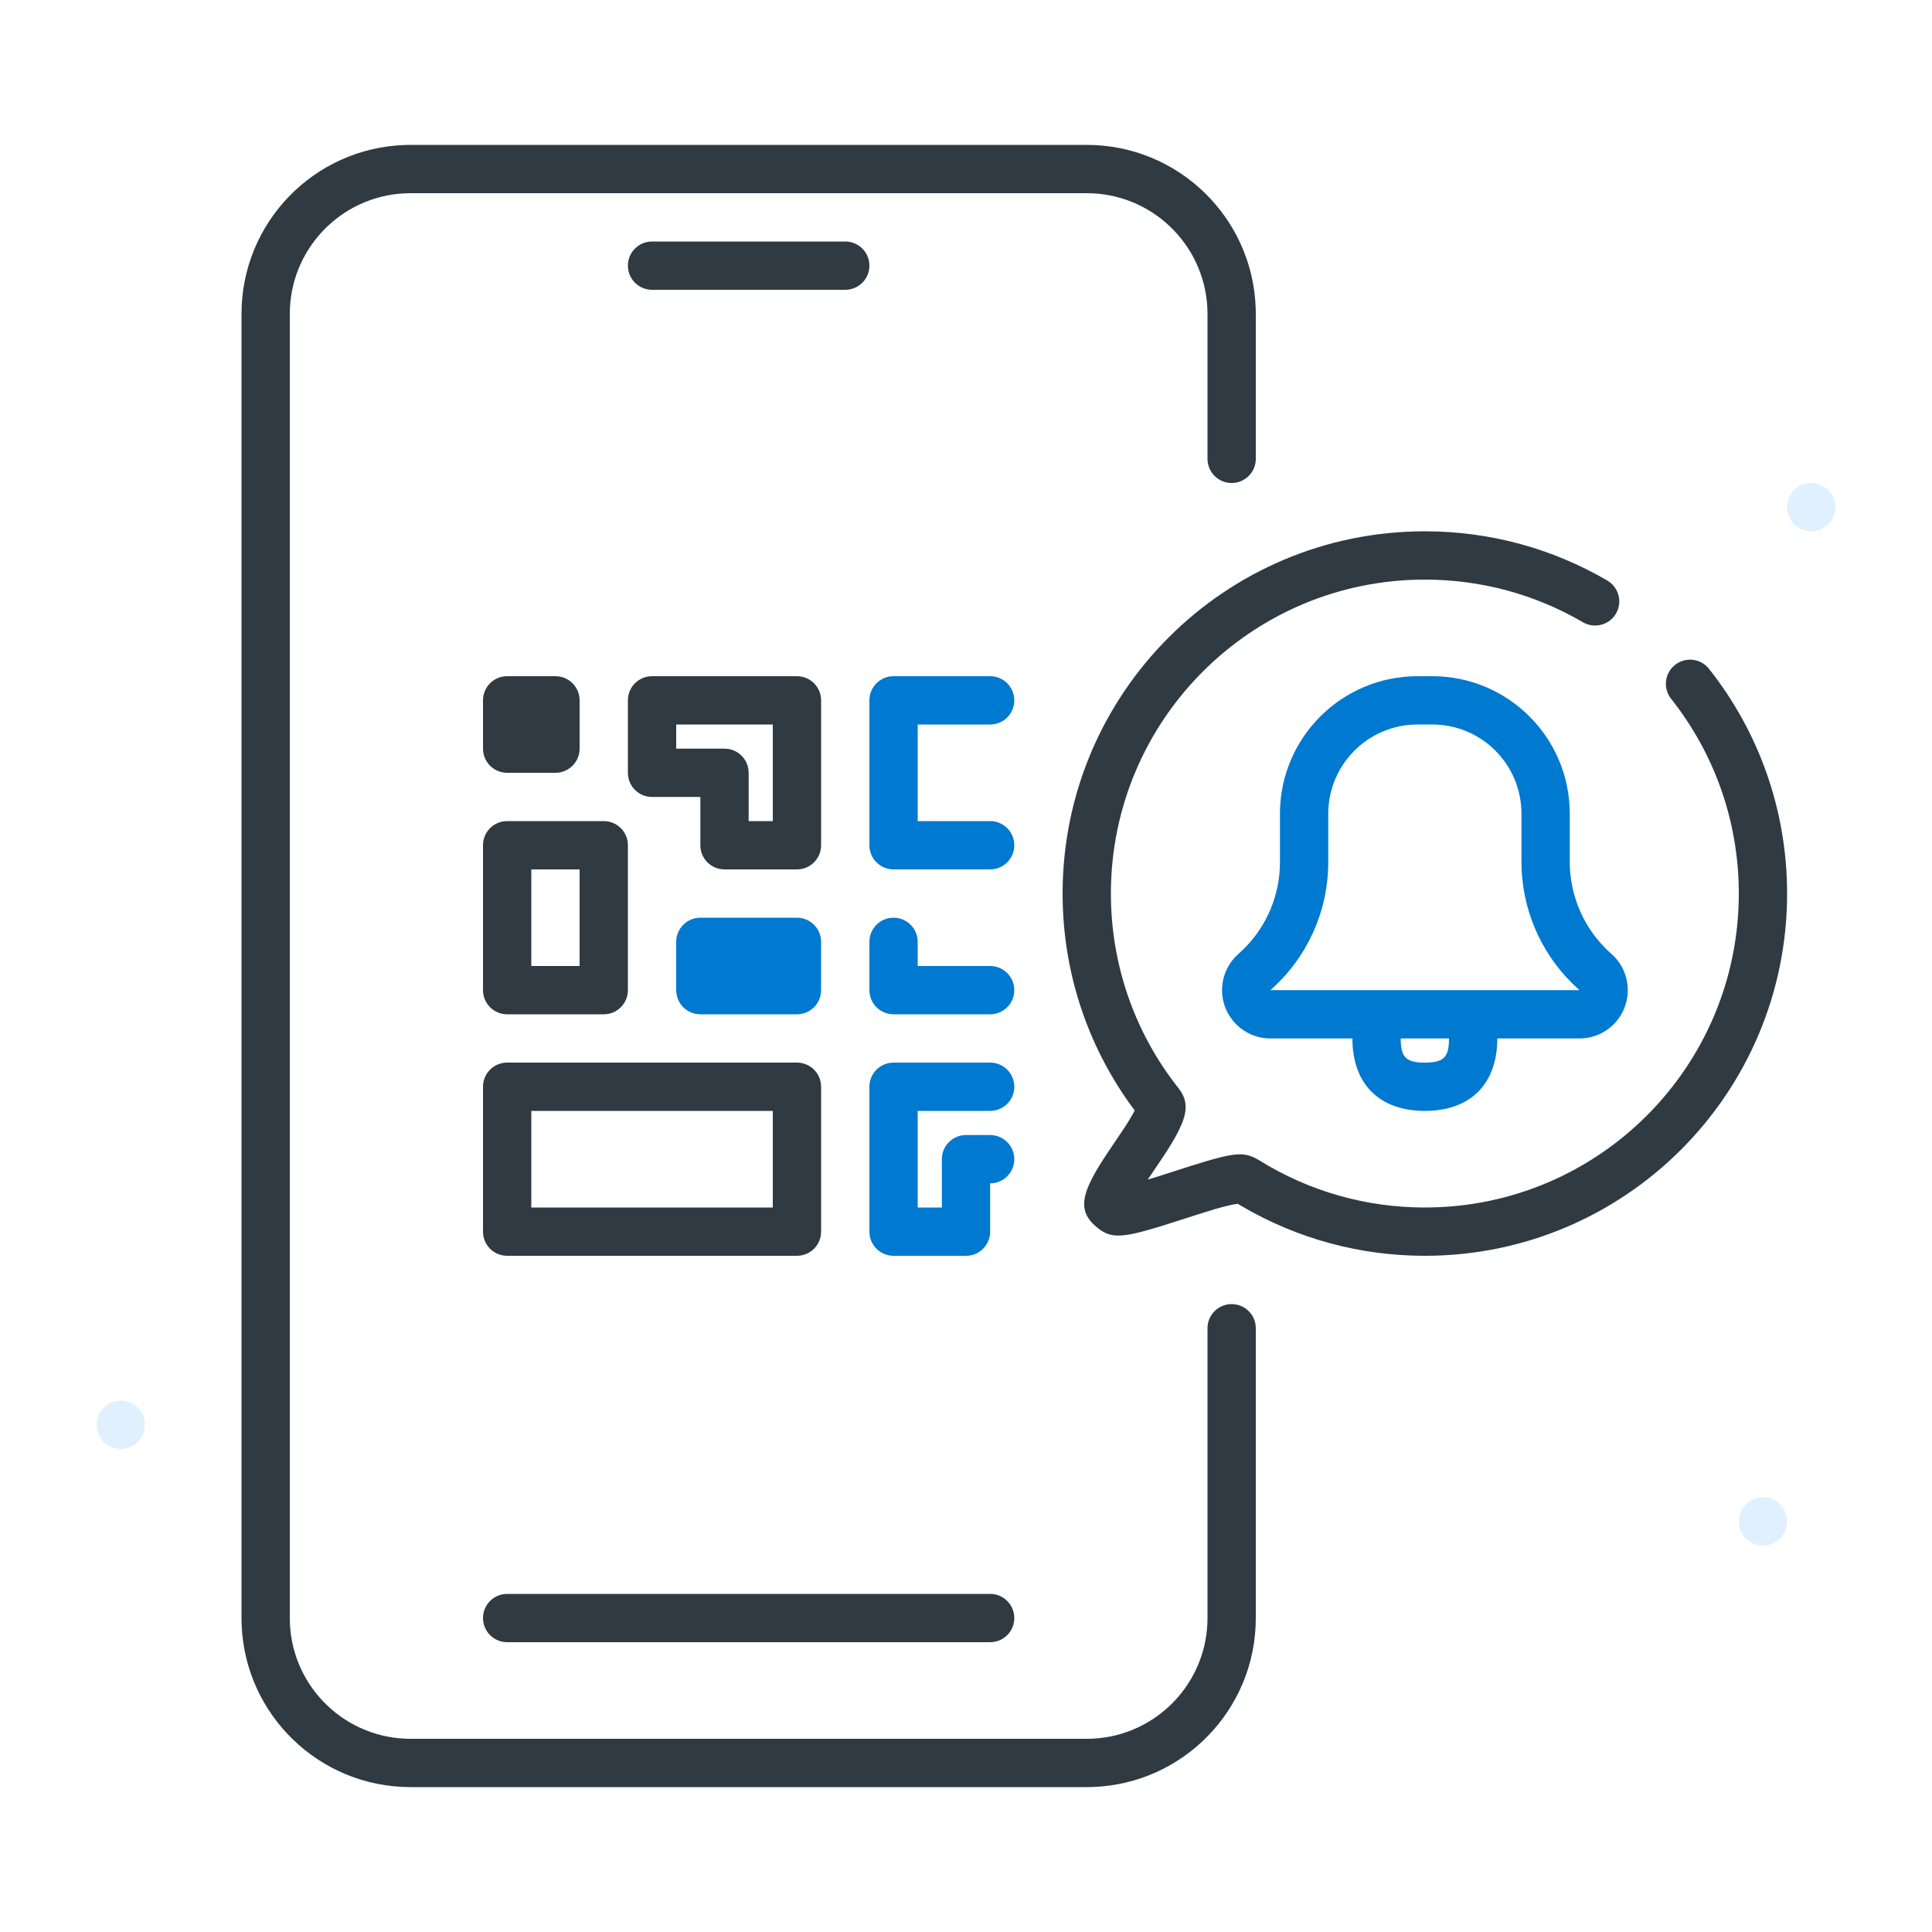<svg width="56" height="56" viewBox="0 0 56 56" fill="none" xmlns="http://www.w3.org/2000/svg">
    <path fill-rule="evenodd" clip-rule="evenodd" d="M52.5 15.4C52.114 15.4 51.8 15.086 51.8 14.7C51.8 14.314 52.114 14 52.5 14C52.886 14 53.2 14.314 53.2 14.7C53.2 15.086 52.886 15.4 52.5 15.4Z" fill="#E0F0FE"/>
    <path fill-rule="evenodd" clip-rule="evenodd" d="M3.5 42C3.114 42 2.8 41.686 2.8 41.3C2.8 40.914 3.114 40.6 3.5 40.6C3.886 40.6 4.2 40.914 4.2 41.3C4.2 41.686 3.886 42 3.5 42Z" fill="#E0F0FE"/>
    <path fill-rule="evenodd" clip-rule="evenodd" d="M51.1 44.8C50.714 44.8 50.4 44.486 50.4 44.1C50.4 43.714 50.714 43.4 51.1 43.4C51.486 43.4 51.8 43.714 51.8 44.1C51.8 44.486 51.486 44.8 51.1 44.8Z" fill="#E0F0FE"/>
    <path d="M23.1 26.6H20.3C19.913 26.6 19.6 26.913 19.6 27.3V28.7C19.6 29.087 19.913 29.4 20.3 29.4H23.1C23.487 29.4 23.8 29.087 23.8 28.7V27.3C23.8 26.913 23.487 26.6 23.1 26.6Z" fill="#0079D0"/>
    <path d="M25.9 26.6C26.259 26.6 26.555 26.87 26.595 27.218L26.6 27.3V28H28.7C29.059 28 29.355 28.27 29.395 28.619L29.4 28.7C29.4 29.059 29.13 29.355 28.782 29.395L28.7 29.4H25.9C25.541 29.4 25.245 29.13 25.205 28.782L25.2 28.7V27.3C25.2 26.913 25.513 26.6 25.9 26.6Z" fill="#0079D0"/>
    <path d="M28.7 19.6C29.087 19.6 29.4 19.913 29.4 20.3C29.4 20.659 29.13 20.955 28.782 20.995L28.7 21H26.6V23.8H28.7C29.059 23.8 29.355 24.07 29.395 24.419L29.4 24.5C29.4 24.859 29.13 25.155 28.782 25.195L28.7 25.2H25.9C25.541 25.2 25.245 24.93 25.205 24.582L25.2 24.5V20.3C25.2 19.941 25.47 19.645 25.818 19.605L25.9 19.6H28.7Z" fill="#0079D0"/>
    <path d="M28.7 30.8C29.087 30.8 29.4 31.113 29.4 31.5C29.4 31.859 29.13 32.155 28.782 32.195L28.7 32.2H26.6V35H27.3V33.6C27.3 33.241 27.57 32.945 27.918 32.905L28 32.9H28.7C29.087 32.9 29.4 33.214 29.4 33.6C29.4 33.959 29.13 34.255 28.782 34.295L28.7 34.3V35.7C28.7 36.059 28.43 36.355 28.082 36.395L28 36.4H25.9C25.541 36.4 25.245 36.13 25.205 35.782L25.2 35.7V31.5C25.2 31.141 25.47 30.845 25.818 30.805L25.9 30.8H28.7Z" fill="#0079D0"/>
    <path fill-rule="evenodd" clip-rule="evenodd" d="M41.089 19.6H41.516C43.716 19.6 45.5 21.384 45.5 23.584V24.98C45.5 25.984 45.925 26.941 46.669 27.615L46.722 27.662C47.295 28.18 47.339 29.066 46.821 29.639C46.555 29.933 46.178 30.1 45.782 30.1H36.822C36.049 30.1 35.422 29.473 35.422 28.7C35.422 28.303 35.591 27.925 35.885 27.66L36.059 27.497C36.724 26.836 37.1 25.935 37.1 24.993V23.589C37.1 21.386 38.886 19.6 41.089 19.6ZM41.516 21H41.089C39.659 21 38.5 22.159 38.5 23.589V24.993C38.5 26.39 37.907 27.723 36.869 28.659L36.822 28.7H45.782L45.585 28.516C44.637 27.587 44.1 26.313 44.1 24.98V23.584C44.1 22.157 42.943 21 41.516 21Z" fill="#0079D0"/>
    <path d="M41.3 32.2C42.62 32.2 43.4 31.42 43.4 30.1C43.4 29.713 43.087 29.4 42.7 29.4C42.313 29.4 42 29.713 42 30.1C42 30.647 41.847 30.8 41.3 30.8C40.753 30.8 40.6 30.647 40.6 30.1C40.6 29.713 40.287 29.4 39.9 29.4C39.513 29.4 39.2 29.713 39.2 30.1C39.2 31.42 39.98 32.2 41.3 32.2Z" fill="#0079D0"/>
    <path fill-rule="evenodd" clip-rule="evenodd" d="M14.7 30.8H23.1C23.487 30.8 23.8 31.113 23.8 31.5V35.7C23.8 36.087 23.487 36.4 23.1 36.4H14.7C14.313 36.4 14 36.087 14 35.7V31.5C14 31.113 14.313 30.8 14.7 30.8ZM22.4 35V32.2H15.4V35H22.4Z" fill="#2F3A43"/>
    <path fill-rule="evenodd" clip-rule="evenodd" d="M14.7 23.8H17.5C17.887 23.8 18.2 24.113 18.2 24.5V28.7C18.2 29.087 17.887 29.4 17.5 29.4H14.7C14.313 29.4 14 29.087 14 28.7V24.5C14 24.113 14.313 23.8 14.7 23.8ZM16.8 28V25.2H15.4V28H16.8Z" fill="#2F3A43"/>
    <path d="M16.1 19.6H14.7C14.313 19.6 14 19.913 14 20.3V21.7C14 22.087 14.313 22.4 14.7 22.4H16.1C16.487 22.4 16.8 22.087 16.8 21.7V20.3C16.8 19.913 16.487 19.6 16.1 19.6Z" fill="#2F3A43"/>
    <path fill-rule="evenodd" clip-rule="evenodd" d="M23.1 19.6H18.9C18.513 19.6 18.2 19.913 18.2 20.3V22.4C18.2 22.787 18.513 23.1 18.9 23.1H20.3V24.5C20.3 24.859 20.57 25.155 20.918 25.195L21 25.2H23.1C23.487 25.2 23.8 24.887 23.8 24.5V20.3C23.8 19.913 23.487 19.6 23.1 19.6ZM19.6 21.7V21H22.4V23.8H21.7V22.4C21.7 22.041 21.43 21.745 21.082 21.705L21 21.7H19.6Z" fill="#2F3A43"/>
    <path d="M24.5 7C24.887 7 25.2 7.313 25.2 7.7C25.2 8.087 24.887 8.4 24.5 8.4H18.9C18.513 8.4 18.2 8.087 18.2 7.7C18.2 7.313 18.513 7 18.9 7H24.5Z" fill="#2F3A43"/>
    <path d="M41.3 15.4C43.184 15.4 44.996 15.897 46.588 16.827C46.922 17.022 47.035 17.451 46.84 17.785C46.645 18.119 46.216 18.231 45.882 18.036C44.503 17.231 42.934 16.8 41.3 16.8C36.274 16.8 32.2 20.874 32.2 25.9C32.2 27.978 32.898 29.948 34.161 31.544C34.466 31.929 34.404 32.295 34.157 32.786L34.065 32.962L33.985 33.102L33.842 33.333L33.721 33.519L33.268 34.191L33.562 34.101L34.502 33.8L34.925 33.669L35.164 33.6L35.374 33.545C35.896 33.416 36.137 33.435 36.408 33.58L36.512 33.64C37.939 34.525 39.584 35 41.3 35C46.326 35 50.4 30.926 50.4 25.9C50.4 23.821 49.702 21.851 48.438 20.255C48.198 19.952 48.249 19.512 48.552 19.272C48.855 19.032 49.296 19.083 49.536 19.386C50.993 21.227 51.8 23.503 51.8 25.9C51.8 31.699 47.099 36.4 41.3 36.4C39.425 36.4 37.621 35.907 36.037 34.987L35.88 34.894L35.852 34.897C35.815 34.901 35.773 34.908 35.725 34.917L35.503 34.968L35.243 35.038L34.687 35.211L34.037 35.42L33.57 35.566L33.304 35.644L33.069 35.708L32.863 35.757C32.283 35.88 32.041 35.801 31.73 35.519C31.311 35.139 31.367 34.735 31.633 34.199L31.72 34.033L31.792 33.906L31.919 33.697L32.089 33.437L32.597 32.68L32.735 32.463L32.837 32.289L32.89 32.189L32.726 31.963C31.536 30.284 30.86 28.287 30.804 26.187L30.8 25.9C30.8 20.101 35.501 15.4 41.3 15.4Z" fill="#2F3A43"/>
    <path d="M31.5 4.2C34.15 4.2 36.308 6.303 36.397 8.932L36.4 9.1V13.3C36.4 13.687 36.087 14 35.7 14C35.341 14 35.045 13.73 35.005 13.382L35 13.3V9.1C35 7.218 33.514 5.683 31.652 5.603L31.5 5.6H11.9C10.018 5.6 8.483 7.086 8.403 8.948L8.4 9.1V46.9C8.4 48.782 9.886 50.317 11.748 50.397L11.9 50.4H31.5C33.382 50.4 34.917 48.914 34.997 47.052L35 46.9V38.5C35 38.114 35.313 37.8 35.7 37.8C36.059 37.8 36.355 38.07 36.395 38.418L36.4 38.5V46.9C36.4 49.55 34.297 51.708 31.669 51.797L31.5 51.8H11.9C9.25 51.8 7.092 49.697 7.003 47.069L7 46.9V9.1C7 6.45 9.103 4.292 11.732 4.203L11.9 4.2H31.5Z" fill="#2F3A43"/>
    <path d="M28.7 46.2C29.087 46.2 29.4 46.514 29.4 46.9C29.4 47.259 29.13 47.555 28.782 47.595L28.7 47.6H14.7C14.313 47.6 14 47.287 14 46.9C14 46.541 14.27 46.245 14.618 46.205L14.7 46.2H28.7Z" fill="#2F3A43"/>
</svg>
